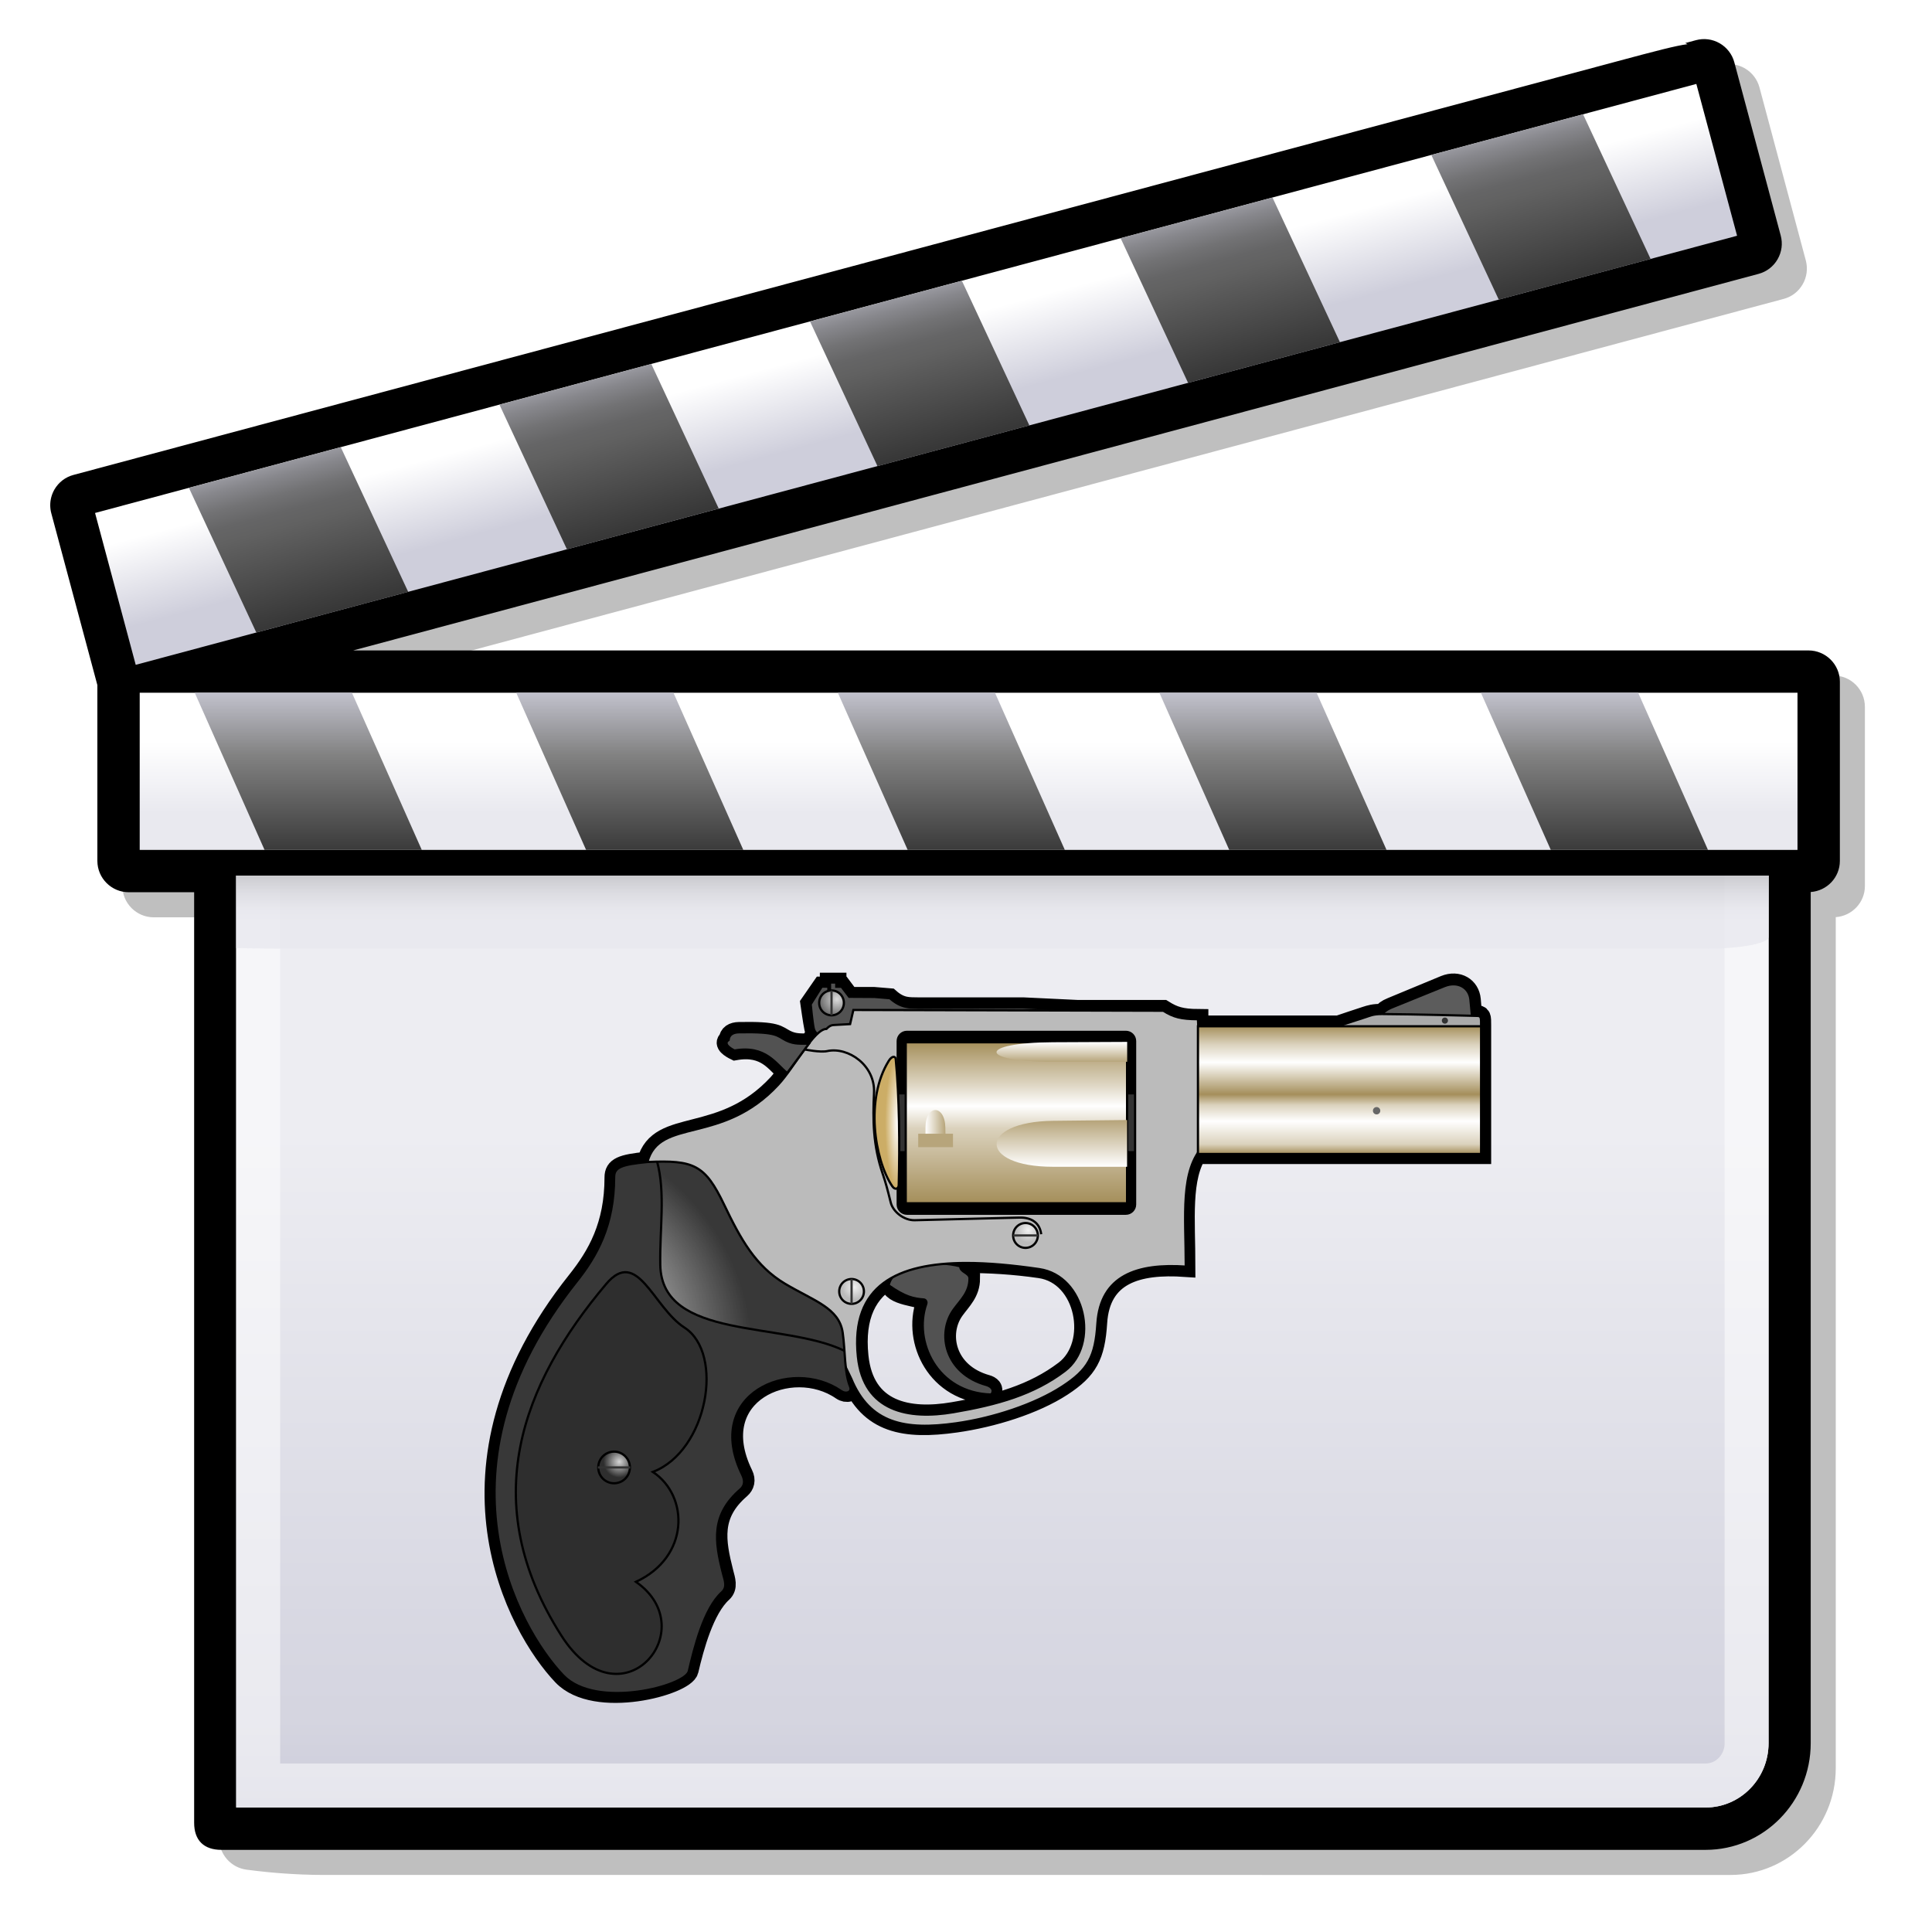 <?xml version="1.0" encoding="UTF-8" standalone="no"?>
<svg
   xmlns:a="http://ns.adobe.com/AdobeSVGViewerExtensions/3.0/"
   xmlns:dc="http://purl.org/dc/elements/1.1/"
   xmlns:cc="http://creativecommons.org/ns#"
   xmlns:rdf="http://www.w3.org/1999/02/22-rdf-syntax-ns#"
   xmlns:svg="http://www.w3.org/2000/svg"
   xmlns="http://www.w3.org/2000/svg"
   xmlns:xlink="http://www.w3.org/1999/xlink"
   version="1.1"
   width="45"
   height="45"
   id="svg548">
  <defs
     id="defs630">
    <linearGradient
       x1="22.669"
       y1="9.319"
       x2="23.184"
       y2="11.242"
       id="XMLID_11_"
       gradientUnits="userSpaceOnUse">
      <stop
         id="stop607"
         style="stop-color:#ffffff;stop-opacity:1"
         offset="0" />
      <stop
         id="stop608"
         style="stop-color:#cecedb;stop-opacity:1"
         offset="1" />
    </linearGradient>
    <linearGradient
       x1="22.367"
       y1="7.85"
       x2="24.236"
       y2="14.824"
       id="linearGradient2914"
       gradientUnits="userSpaceOnUse"
       gradientTransform="translate(-1.6,-1.6)">
      <stop
         id="stop614"
         style="stop-color:#cecedb;stop-opacity:1"
         offset="0" />
      <stop
         id="stop615"
         style="stop-color:#cbcbd7;stop-opacity:1"
         offset="0.005" />
      <stop
         id="stop616"
         style="stop-color:#a5a5ad;stop-opacity:1"
         offset="0.07" />
      <stop
         id="stop617"
         style="stop-color:#87878c;stop-opacity:1"
         offset="0.134" />
      <stop
         id="stop618"
         style="stop-color:#727274;stop-opacity:1"
         offset="0.194" />
      <stop
         id="stop619"
         style="stop-color:#656566;stop-opacity:1"
         offset="0.25" />
      <stop
         id="stop620"
         style="stop-color:#616161;stop-opacity:1"
         offset="0.298" />
      <stop
         id="stop621"
         style="stop-color:#000000;stop-opacity:1"
         offset="1" />
    </linearGradient>
    <linearGradient
       x1="311.22"
       y1="17.458"
       x2="311.22"
       y2="23.226"
       id="linearGradient2919"
       gradientUnits="userSpaceOnUse"
       gradientTransform="matrix(1,0,0.268,1,-294.31,-1.6)">
      <stop
         id="stop596"
         style="stop-color:#cecedb;stop-opacity:1"
         offset="0" />
      <stop
         id="stop597"
         style="stop-color:#828282;stop-opacity:1"
         offset="0.298" />
      <stop
         id="stop598"
         style="stop-color:#000000;stop-opacity:1"
         offset="1" />
    </linearGradient>
    <linearGradient
       x1="24.16"
       y1="18.868"
       x2="24.16"
       y2="20.534"
       id="linearGradient2922"
       gradientUnits="userSpaceOnUse"
       gradientTransform="translate(-1.6,-1.6)">
      <stop
         id="stop589"
         style="stop-color:#ffffff;stop-opacity:1"
         offset="0" />
      <stop
         id="stop590"
         style="stop-color:#e9e9ef;stop-opacity:1"
         offset="1" />
    </linearGradient>
    <linearGradient
       x1="24.947"
       y1="21.048"
       x2="24.947"
       y2="23.1"
       id="linearGradient2926"
       gradientUnits="userSpaceOnUse"
       gradientTransform="translate(-1.6,-1.6)">
      <stop
         id="stop576"
         style="stop-color:#616161;stop-opacity:1"
         offset="0" />
      <stop
         id="stop577"
         style="stop-color:#88888a;stop-opacity:1"
         offset="0.157" />
      <stop
         id="stop578"
         style="stop-color:#ababae;stop-opacity:1"
         offset="0.326" />
      <stop
         id="stop579"
         style="stop-color:#c6c6ca;stop-opacity:1"
         offset="0.496" />
      <stop
         id="stop580"
         style="stop-color:#d9d9df;stop-opacity:1"
         offset="0.666" />
      <stop
         id="stop581"
         style="stop-color:#e5e5eb;stop-opacity:1"
         offset="0.834" />
      <stop
         id="stop582"
         style="stop-color:#e9e9ef;stop-opacity:1"
         offset="1" />
    </linearGradient>
    <linearGradient
       x1="24.948"
       y1="49.257"
       x2="24.948"
       y2="21.948"
       id="linearGradient2930"
       gradientUnits="userSpaceOnUse"
       gradientTransform="translate(-1.6,-1.6)">
      <stop
         id="stop557"
         style="stop-color:#ffffff;stop-opacity:1"
         offset="0.006" />
      <stop
         id="stop558"
         style="stop-color:#f8f8fa;stop-opacity:1"
         offset="0.045" />
      <stop
         id="stop559"
         style="stop-color:#e4e4ec;stop-opacity:1"
         offset="0.103" />
      <stop
         id="stop560"
         style="stop-color:#c4c4d4;stop-opacity:1"
         offset="0.171" />
      <stop
         id="stop561"
         style="stop-color:#bdbdcf;stop-opacity:1"
         offset="0.185" />
      <stop
         id="stop562"
         style="stop-color:#bebed0;stop-opacity:1"
         offset="0.19" />
      <stop
         id="stop563"
         style="stop-color:#cacad8;stop-opacity:1"
         offset="0.275" />
      <stop
         id="stop564"
         style="stop-color:#cecedb;stop-opacity:1"
         offset="0.359" />
      <stop
         id="stop565"
         style="stop-color:#e9e9ef;stop-opacity:1"
         offset="0.786" />
    </linearGradient>
    <filter
       color-interpolation-filters="sRGB"
       id="filter3831">
      <feGaussianBlur
         id="feGaussianBlur3833"
         stdDeviation="0.419" />
    </filter>
    <linearGradient
       x1="24.948"
       y1="49.257"
       x2="24.948"
       y2="21.948"
       id="linearGradient2930-1"
       xlink:href="#XMLID_7_"
       gradientUnits="userSpaceOnUse" />
    <linearGradient
       x1="24.947"
       y1="21.048"
       x2="24.947"
       y2="23.1"
       id="linearGradient2926-6"
       xlink:href="#XMLID_8_"
       gradientUnits="userSpaceOnUse" />
    <linearGradient
       x1="24.16"
       y1="18.868"
       x2="24.16"
       y2="20.534"
       id="linearGradient2922-3"
       xlink:href="#XMLID_9_"
       gradientUnits="userSpaceOnUse" />
    <linearGradient
       x1="311.223"
       y1="17.458"
       x2="311.223"
       y2="23.226"
       id="linearGradient2919-7"
       xlink:href="#XMLID_10_"
       gradientUnits="userSpaceOnUse"
       gradientTransform="matrix(1,0,0.268,1,-292.705,0)" />
    <linearGradient
       x1="22.367"
       y1="7.85"
       x2="24.235"
       y2="14.824"
       id="linearGradient2914-9"
       xlink:href="#XMLID_12_"
       gradientUnits="userSpaceOnUse" />
    <linearGradient
       x1="22.367"
       y1="7.85"
       x2="24.235"
       y2="14.824"
       id="XMLID_12_"
       gradientUnits="userSpaceOnUse">
      <stop
         id="stop614-2"
         style="stop-color:#cecedb;stop-opacity:1"
         offset="0" />
      <stop
         id="stop615-3"
         style="stop-color:#cbcbd7;stop-opacity:1"
         offset="0.005" />
      <stop
         id="stop616-7"
         style="stop-color:#a5a5ad;stop-opacity:1"
         offset="0.07" />
      <stop
         id="stop617-5"
         style="stop-color:#87878c;stop-opacity:1"
         offset="0.134" />
      <stop
         id="stop618-9"
         style="stop-color:#727274;stop-opacity:1"
         offset="0.194" />
      <stop
         id="stop619-2"
         style="stop-color:#656566;stop-opacity:1"
         offset="0.25" />
      <stop
         id="stop620-2"
         style="stop-color:#616161;stop-opacity:1"
         offset="0.298" />
      <stop
         id="stop621-8"
         style="stop-color:#000000;stop-opacity:1"
         offset="1" />
      <a:midPointStop
         offset="0"
         style="stop-color:#CECEDB"
         id="midPointStop622" />
      <a:midPointStop
         offset="0.327"
         style="stop-color:#CECEDB"
         id="midPointStop623" />
      <a:midPointStop
         offset="0.298"
         style="stop-color:#616161"
         id="midPointStop624" />
      <a:midPointStop
         offset="0.5"
         style="stop-color:#616161"
         id="midPointStop625" />
      <a:midPointStop
         offset="1"
         style="stop-color:#000000"
         id="midPointStop626" />
    </linearGradient>
    <linearGradient
       x1="22.669"
       y1="9.319"
       x2="23.184"
       y2="11.242"
       id="XMLID_11_-9"
       gradientUnits="userSpaceOnUse">
      <stop
         id="stop607-2"
         style="stop-color:#ffffff;stop-opacity:1"
         offset="0" />
      <stop
         id="stop608-0"
         style="stop-color:#cecedb;stop-opacity:1"
         offset="1" />
      <a:midPointStop
         offset="0"
         style="stop-color:#FFFFFF"
         id="midPointStop609" />
      <a:midPointStop
         offset="0.5"
         style="stop-color:#FFFFFF"
         id="midPointStop610" />
      <a:midPointStop
         offset="1"
         style="stop-color:#CECEDB"
         id="midPointStop611" />
    </linearGradient>
    <linearGradient
       x1="311.223"
       y1="17.458"
       x2="311.223"
       y2="23.226"
       id="XMLID_10_"
       gradientUnits="userSpaceOnUse"
       gradientTransform="matrix(1,0,0.268,1,-292.705,0)">
      <stop
         id="stop596-1"
         style="stop-color:#cecedb;stop-opacity:1"
         offset="0" />
      <stop
         id="stop597-8"
         style="stop-color:#828282;stop-opacity:1"
         offset="0.298" />
      <stop
         id="stop598-7"
         style="stop-color:#000000;stop-opacity:1"
         offset="1" />
      <a:midPointStop
         offset="0"
         style="stop-color:#CECEDB"
         id="midPointStop599" />
      <a:midPointStop
         offset="0.5"
         style="stop-color:#CECEDB"
         id="midPointStop600" />
      <a:midPointStop
         offset="0.298"
         style="stop-color:#828282"
         id="midPointStop601" />
      <a:midPointStop
         offset="0.5"
         style="stop-color:#828282"
         id="midPointStop602" />
      <a:midPointStop
         offset="1"
         style="stop-color:#000000"
         id="midPointStop603" />
    </linearGradient>
    <linearGradient
       x1="24.16"
       y1="18.868"
       x2="24.16"
       y2="20.534"
       id="XMLID_9_"
       gradientUnits="userSpaceOnUse">
      <stop
         id="stop589-2"
         style="stop-color:#ffffff;stop-opacity:1"
         offset="0" />
      <stop
         id="stop590-6"
         style="stop-color:#e9e9ef;stop-opacity:1"
         offset="1" />
      <a:midPointStop
         offset="0"
         style="stop-color:#FFFFFF"
         id="midPointStop591" />
      <a:midPointStop
         offset="0.5"
         style="stop-color:#FFFFFF"
         id="midPointStop592" />
      <a:midPointStop
         offset="1"
         style="stop-color:#E9E9EF"
         id="midPointStop593" />
    </linearGradient>
    <linearGradient
       x1="24.947"
       y1="21.048"
       x2="24.947"
       y2="23.1"
       id="XMLID_8_"
       gradientUnits="userSpaceOnUse">
      <stop
         id="stop576-7"
         style="stop-color:#616161;stop-opacity:1"
         offset="0" />
      <stop
         id="stop577-0"
         style="stop-color:#88888a;stop-opacity:1"
         offset="0.157" />
      <stop
         id="stop578-9"
         style="stop-color:#ababae;stop-opacity:1"
         offset="0.326" />
      <stop
         id="stop579-3"
         style="stop-color:#c6c6ca;stop-opacity:1"
         offset="0.496" />
      <stop
         id="stop580-6"
         style="stop-color:#d9d9df;stop-opacity:1"
         offset="0.666" />
      <stop
         id="stop581-0"
         style="stop-color:#e5e5eb;stop-opacity:1"
         offset="0.834" />
      <stop
         id="stop582-6"
         style="stop-color:#e9e9ef;stop-opacity:1"
         offset="1" />
      <a:midPointStop
         offset="0"
         style="stop-color:#616161"
         id="midPointStop583" />
      <a:midPointStop
         offset="0.295"
         style="stop-color:#616161"
         id="midPointStop584" />
      <a:midPointStop
         offset="1"
         style="stop-color:#E9E9EF"
         id="midPointStop585" />
    </linearGradient>
    <linearGradient
       x1="24.948"
       y1="49.257"
       x2="24.948"
       y2="21.948"
       id="XMLID_7_"
       gradientUnits="userSpaceOnUse">
      <stop
         id="stop557-7"
         style="stop-color:#ffffff;stop-opacity:1"
         offset="0.006" />
      <stop
         id="stop558-5"
         style="stop-color:#f8f8fa;stop-opacity:1"
         offset="0.045" />
      <stop
         id="stop559-3"
         style="stop-color:#e4e4ec;stop-opacity:1"
         offset="0.103" />
      <stop
         id="stop560-5"
         style="stop-color:#c4c4d4;stop-opacity:1"
         offset="0.171" />
      <stop
         id="stop561-6"
         style="stop-color:#bdbdcf;stop-opacity:1"
         offset="0.185" />
      <stop
         id="stop562-2"
         style="stop-color:#bebed0;stop-opacity:1"
         offset="0.19" />
      <stop
         id="stop563-9"
         style="stop-color:#cacad8;stop-opacity:1"
         offset="0.275" />
      <stop
         id="stop564-1"
         style="stop-color:#cecedb;stop-opacity:1"
         offset="0.359" />
      <stop
         id="stop565-2"
         style="stop-color:#e9e9ef;stop-opacity:1"
         offset="0.786" />
      <a:midPointStop
         offset="0.006"
         style="stop-color:#FFFFFF"
         id="midPointStop566" />
      <a:midPointStop
         offset="0.625"
         style="stop-color:#FFFFFF"
         id="midPointStop567" />
      <a:midPointStop
         offset="0.185"
         style="stop-color:#BDBDCF"
         id="midPointStop568" />
      <a:midPointStop
         offset="0.295"
         style="stop-color:#BDBDCF"
         id="midPointStop569" />
      <a:midPointStop
         offset="0.359"
         style="stop-color:#CECEDB"
         id="midPointStop570" />
      <a:midPointStop
         offset="0.5"
         style="stop-color:#CECEDB"
         id="midPointStop571" />
      <a:midPointStop
         offset="0.786"
         style="stop-color:#E9E9EF"
         id="midPointStop572" />
    </linearGradient>
    <radialGradient
       cx="717.209"
       cy="562.544"
       r="22.17"
       fx="717.209"
       fy="562.544"
       id="radialGradient4168"
       xlink:href="#linearGradient3881"
       gradientUnits="userSpaceOnUse"
       gradientTransform="matrix(1.282,0,0,1.282,-627.054,151.55)" />
    <linearGradient
       x1="1329.196"
       y1="321.361"
       x2="1329.196"
       y2="92.525"
       id="linearGradient3953"
       xlink:href="#linearGradient3955"
       gradientUnits="userSpaceOnUse" />
    <radialGradient
       cx="239.013"
       cy="528.317"
       r="168.293"
       fx="239.013"
       fy="528.317"
       id="radialGradient3939"
       xlink:href="#linearGradient3881"
       gradientUnits="userSpaceOnUse"
       gradientTransform="matrix(1.26,-0.953,1.198,1.585,-698.417,-13.95)" />
    <linearGradient
       x1="805.614"
       y1="409.693"
       x2="805.614"
       y2="121.186"
       id="linearGradient3925"
       xlink:href="#linearGradient3919"
       gradientUnits="userSpaceOnUse" />
    <radialGradient
       cx="714.97"
       cy="561.077"
       r="22.17"
       fx="714.97"
       fy="561.077"
       id="radialGradient3903"
       xlink:href="#linearGradient3881"
       gradientUnits="userSpaceOnUse" />
    <radialGradient
       cx="714.97"
       cy="563.143"
       r="22.17"
       fx="714.97"
       fy="563.143"
       id="radialGradient3895"
       xlink:href="#linearGradient3881"
       gradientUnits="userSpaceOnUse" />
    <radialGradient
       cx="720.132"
       cy="565.088"
       r="22.17"
       fx="720.132"
       fy="565.088"
       id="radialGradient3887"
       xlink:href="#linearGradient3881"
       gradientUnits="userSpaceOnUse"
       gradientTransform="matrix(1.715,0,0,1.715,-515.227,-405.017)" />
    <linearGradient
       x1="876.594"
       y1="274.125"
       x2="841.062"
       y2="274.125"
       id="linearGradient3879"
       xlink:href="#linearGradient3857"
       gradientUnits="userSpaceOnUse" />
    <linearGradient
       x1="1069.358"
       y1="156.166"
       x2="1069.358"
       y2="121.133"
       id="linearGradient3871"
       xlink:href="#linearGradient3857"
       gradientUnits="userSpaceOnUse" />
    <linearGradient
       x1="1069.382"
       y1="261.966"
       x2="1069.382"
       y2="344.24"
       id="linearGradient3863"
       xlink:href="#linearGradient3857"
       gradientUnits="userSpaceOnUse" />
    <radialGradient
       cx="791.281"
       cy="265.44"
       r="22.632"
       fx="791.281"
       fy="265.44"
       id="radialGradient3855"
       xlink:href="#linearGradient3849"
       gradientUnits="userSpaceOnUse"
       gradientTransform="matrix(1,0,0,5.242,0,-1126.11)" />
    <linearGradient
       id="linearGradient3849">
      <stop
         id="stop3851"
         style="stop-color:#ffffff;stop-opacity:1"
         offset="0" />
      <stop
         id="stop3853"
         style="stop-color:#ccad66;stop-opacity:1"
         offset="1" />
    </linearGradient>
    <linearGradient
       id="linearGradient3857">
      <stop
         id="stop3859"
         style="stop-color:#b7a57b;stop-opacity:1"
         offset="0" />
      <stop
         id="stop3861"
         style="stop-color:#ffffff;stop-opacity:1"
         offset="1" />
    </linearGradient>
    <linearGradient
       id="linearGradient3881">
      <stop
         id="stop3883"
         style="stop-color:#ffffff;stop-opacity:0.8"
         offset="0" />
      <stop
         id="stop3885"
         style="stop-color:#ffffff;stop-opacity:0"
         offset="1" />
    </linearGradient>
    <linearGradient
       id="linearGradient3919">
      <stop
         id="stop3921"
         style="stop-color:#a58f5b;stop-opacity:0.996"
         offset="0" />
      <stop
         id="stop3931"
         style="stop-color:#dbd2bd;stop-opacity:1"
         offset="0.467" />
      <stop
         id="stop3927"
         style="stop-color:#ffffff;stop-opacity:1"
         offset="0.603" />
      <stop
         id="stop3929"
         style="stop-color:#dbd2bd;stop-opacity:1"
         offset="0.75" />
      <stop
         id="stop3923"
         style="stop-color:#a58f5b;stop-opacity:1"
         offset="1" />
    </linearGradient>
    <linearGradient
       id="linearGradient3955">
      <stop
         id="stop3957"
         style="stop-color:#a58f5b;stop-opacity:0.996"
         offset="0" />
      <stop
         id="stop3975"
         style="stop-color:#dbd2bd;stop-opacity:1"
         offset="0.077" />
      <stop
         id="stop3973"
         style="stop-color:#ffffff;stop-opacity:1"
         offset="0.257" />
      <stop
         id="stop3981"
         style="stop-color:#dbd2bd;stop-opacity:1"
         offset="0.383" />
      <stop
         id="stop3959"
         style="stop-color:#a58f5b;stop-opacity:0.996"
         offset="0.467" />
      <stop
         id="stop3961"
         style="stop-color:#ffffff;stop-opacity:1"
         offset="0.717" />
      <stop
         id="stop3963"
         style="stop-color:#dbd2bd;stop-opacity:1"
         offset="0.858" />
      <stop
         id="stop3965"
         style="stop-color:#a58f5b;stop-opacity:1"
         offset="1" />
    </linearGradient>
    <linearGradient
       x1="24.948"
       y1="49.257"
       x2="24.948"
       y2="21.948"
       id="linearGradient5160"
       xlink:href="#XMLID_7_"
       gradientUnits="userSpaceOnUse" />
    <linearGradient
       x1="24.947"
       y1="21.048"
       x2="24.947"
       y2="23.1"
       id="linearGradient5162"
       xlink:href="#XMLID_8_"
       gradientUnits="userSpaceOnUse" />
    <linearGradient
       x1="24.16"
       y1="18.868"
       x2="24.16"
       y2="20.534"
       id="linearGradient5164"
       xlink:href="#XMLID_9_"
       gradientUnits="userSpaceOnUse" />
    <linearGradient
       x1="311.223"
       y1="17.458"
       x2="311.223"
       y2="23.226"
       id="linearGradient5166"
       xlink:href="#XMLID_10_"
       gradientUnits="userSpaceOnUse"
       gradientTransform="matrix(1,0,0.268,1,-292.705,0)" />
    <linearGradient
       x1="22.669"
       y1="9.319"
       x2="23.184"
       y2="11.242"
       id="linearGradient5168"
       xlink:href="#XMLID_11_-9"
       gradientUnits="userSpaceOnUse" />
    <linearGradient
       x1="22.367"
       y1="7.85"
       x2="24.235"
       y2="14.824"
       id="linearGradient5170"
       xlink:href="#XMLID_12_"
       gradientUnits="userSpaceOnUse" />
    <linearGradient
       x1="24.948"
       y1="49.257"
       x2="24.948"
       y2="21.948"
       id="linearGradient5172"
       xlink:href="#XMLID_7_"
       gradientUnits="userSpaceOnUse" />
    <linearGradient
       x1="24.947"
       y1="21.048"
       x2="24.947"
       y2="23.1"
       id="linearGradient5174"
       xlink:href="#XMLID_8_"
       gradientUnits="userSpaceOnUse" />
    <linearGradient
       x1="24.16"
       y1="18.868"
       x2="24.16"
       y2="20.534"
       id="linearGradient5176"
       xlink:href="#XMLID_9_"
       gradientUnits="userSpaceOnUse" />
    <linearGradient
       x1="311.223"
       y1="17.458"
       x2="311.223"
       y2="23.226"
       id="linearGradient5178"
       xlink:href="#XMLID_10_"
       gradientUnits="userSpaceOnUse"
       gradientTransform="matrix(1,0,0.268,1,-292.705,0)" />
    <linearGradient
       x1="22.669"
       y1="9.319"
       x2="23.184"
       y2="11.242"
       id="linearGradient5180"
       xlink:href="#XMLID_11_-9"
       gradientUnits="userSpaceOnUse" />
    <linearGradient
       x1="22.367"
       y1="7.85"
       x2="24.235"
       y2="14.824"
       id="linearGradient5182"
       xlink:href="#XMLID_12_"
       gradientUnits="userSpaceOnUse" />
  </defs>
  <path
     d="M 42.707,15.733 H 8.81 L 41.545,6.962 c 0.188,-0.05 0.346,-0.171 0.443,-0.341 0.097,-0.168 0.123,-0.365 0.073,-0.554 l -1.08,-4.032 c -0.049,-0.185 -0.173,-0.347 -0.341,-0.444 -0.169,-0.097 -0.365,-0.123 -0.554,-0.072 l -0.248,0.066 0.052,0.026 c -0.271,0.035 -0.743,0.159 -1.664,0.406 l -35.932,9.629 c -0.188,0.05 -0.345,0.171 -0.443,0.339 -0.065,0.114 -0.098,0.239 -0.098,0.365 0,0.063 0.008,0.127 0.025,0.19 l 1.073,4.003 v 4.093 c 0,0.403 0.328,0.73 0.73,0.73 h 1.524 v 21.457 c 0,0.366 0.273,0.677 0.636,0.725 l 0.219,0.027 c 0.238,0.029 0.863,0.096 1.593,0.096 H 40.31 c 1.351,0 2.448,-1.115 2.448,-2.484 v -19.825 c 0.378,-0.027 0.679,-0.34 0.679,-0.725 v -4.173 c 0,-0.403 -0.327,-0.73 -0.73,-0.73 z"
     id="path552"
     style="opacity:0.5;filter:url(#filter3831)" />
  <path
     d="m 42.123,15.15 h -0.256 H 8.226 L 40.961,6.379 c 0.188,-0.051 0.346,-0.172 0.443,-0.341 0.097,-0.169 0.123,-0.365 0.072,-0.554 l -1.08,-4.032 c -0.049,-0.186 -0.174,-0.348 -0.341,-0.444 -0.169,-0.097 -0.365,-0.123 -0.554,-0.072 l -0.248,0.067 0.052,0.026 c -0.271,0.034 -0.743,0.159 -1.664,0.406 L 1.711,11.062 c -0.188,0.05 -0.345,0.171 -0.443,0.339 -0.065,0.114 -0.098,0.239 -0.098,0.365 0,0.063 0.008,0.128 0.025,0.19 l 1.073,4.002 v 4.094 c 0,0.402 0.328,0.73 0.73,0.73 h 1.524 v 21.674 c 0,0.411 0.228,0.631 0.636,0.631 l 34.569,0 c 1.351,0 2.448,-1.114 2.448,-2.484 v -19.826 c 0.378,-0.027 0.679,-0.339 0.679,-0.725 v -4.173 c 0,-0.402 -0.329,-0.729 -0.731,-0.729 z"
     id="path553" />
  <path
     d="M 5.502,42.1 H 39.726 c 0.81,0 1.467,-0.671 1.467,-1.498 v -21.47 c 0,-0.828 -0.657,-1.499 -1.467,-1.499 H 6.969 c -0.81,0 -1.467,0.671 -1.467,1.499 V 42.1 z"
     id="path555"
     style="fill:#ffffff" />
  <path
     d="M 5.502,42.1 H 39.726 c 0.81,0 1.467,-0.671 1.467,-1.498 v -21.47 c 0,-0.828 -0.657,-1.499 -1.467,-1.499 H 6.969 c -0.81,0 -1.467,0.671 -1.467,1.499 V 42.1 z"
     id="path573"
     style="opacity:0.8;fill:url(#linearGradient2930)" />
  <path
     d="M 39.726,17.633 H 6.969 c -0.81,0 -1.467,0.671 -1.467,1.499 V 42.1 H 39.726 c 0.81,0 1.467,-0.671 1.467,-1.498 v -21.47 c 0,-0.828 -0.657,-1.499 -1.467,-1.499 z m 0.444,22.969 c 0,0.262 -0.199,0.474 -0.443,0.474 H 6.526 V 19.132 c 0,-0.261 0.199,-0.475 0.443,-0.475 H 39.726 c 0.244,0 0.443,0.213 0.443,0.475 v 21.47 h 0.001 z"
     id="path574"
     style="opacity:0.5;fill:#ffffff" />
  <path
     d="m 5.502,22.082 c 0,0 0.657,0.016 1.467,0.016 H 39.726 c 0.81,0 1.467,-0.123 1.467,-0.274 v -3.917 c 0,-0.15 -0.657,-0.273 -1.467,-0.273 H 6.969 c -0.81,0 -1.467,0.123 -1.467,0.273 v 4.175 z"
     id="path586"
     style="opacity:0.8;fill:url(#linearGradient2926)" />
  <path
     d="M 41.867,15.539 H 2.997 c -0.188,0 -0.341,0.153 -0.341,0.341 v 4.173 c 0,0.188 0.153,0.341 0.341,0.341 H 42.122 c 0.189,0 0.342,-0.153 0.342,-0.341 V 15.88 c 0,-0.188 -0.152,-0.341 -0.342,-0.341 h -0.255 z"
     id="path587" />
  <rect
     width="38.613"
     height="3.661"
     x="3.254"
     y="16.135"
     id="rect594"
     style="fill:url(#linearGradient2922)" />
  <path
     d="m 6.162,19.796 h 3.662 l -1.627,-3.661 h -3.661 l 1.626,3.661 M 23.175,16.135 h -3.66 l 1.626,3.661 h 3.661 l -1.627,-3.661 m -7.489,0 h -3.662 l 1.627,3.661 h 3.662 l -1.627,-3.661 m 22.47,0 h -3.663 l 1.628,3.661 h 3.661 l -1.626,-3.661 m -7.49,0 h -3.662 l 1.627,3.661 h 3.664 l -1.629,-3.661 z"
     id="path604"
     style="fill:url(#linearGradient2919)" />
  <path
     d="m 39.603,1.311 -0.248,0.067 h 0.001 L 1.811,11.438 c -0.088,0.023 -0.162,0.081 -0.208,0.159 -0.046,0.078 -0.058,0.171 -0.034,0.258 l 1.081,4.033 c 0.049,0.182 0.236,0.29 0.418,0.241 L 40.861,6.003 c 0.182,-0.049 0.29,-0.236 0.24,-0.418 l -1.079,-4.032 c -0.023,-0.087 -0.081,-0.162 -0.159,-0.208 -0.079,-0.045 -0.172,-0.057 -0.26,-0.034 z"
     id="path605" />
  <polygon
     points="42.06,7.091 41.111,3.555 3.814,13.548 4.761,17.085 "
     transform="translate(-1.6,-1.6)"
     id="polygon612"
     style="fill:url(#XMLID_11_)" />
  <path
     d="m 5.97,14.733 3.538,-0.947 -1.571,-3.371 -3.537,0.948 1.57,3.37 m 16.434,-8.194 -3.537,0.948 1.571,3.37 3.538,-0.948 -1.572,-3.37 m -7.234,1.938 -3.537,0.948 1.572,3.37 3.536,-0.949 -1.571,-3.369 m 21.703,-5.815 -3.535,0.947 1.571,3.37 3.537,-0.947 -1.573,-3.37 m -7.234,1.939 -3.538,0.946 1.572,3.371 3.537,-0.948 -1.571,-3.369 z"
     id="path627"
     style="fill:url(#linearGradient2914)" />
  <g
     transform="matrix(0.013,0,0,0.013,10.623,22.701)"
     style="stroke:#000000;stroke-width:4"
     id="g5126">
    <path
       d="m 669.756,14.56 0,6.973 -13.946,0 -20.918,30.215 c 0,0 4.606,32.871 6.973,44.161 1.019,4.859 2.585,7.731 4.649,9.297 -4.617,4.292 -8.899,12.152 -13.945,18.594 -13.058,-1.053 -25.643,1.204 -41.837,-6.973 -15.978,-8.069 -14.513,-15.272 -83.673,-13.945 -10.981,0.208 -17.689,4.346 -18.594,13.945 -10.226,6.575 4.227,15.002 11.621,18.594 56.16,-9.825 73.011,24.021 92.97,39.512 -5.38,7.2 -11.082,15.319 -16.27,20.918 -101.186,109.212 -213.105,58.678 -234.749,139.455 -45.731,4.554 -58.106,10.019 -58.106,27.891 0,86.555 -30.785,139.952 -67.403,185.94 -266.681,334.919 -106.107,622.12 -25.567,706.572 58.687,61.538 219.217,17.405 225.452,-9.297 9.732,-41.674 28.114,-110.263 60.431,-139.455 10.478,-9.466 5.236,-23.385 2.324,-34.864 -14.746,-58.137 -22.999,-105.083 30.215,-151.076 7.38,-6.378 9.685,-15.271 4.649,-25.567 -71.041,-145.234 86.639,-213.134 176.643,-151.076 9.225,6.361 20.357,2.959 16.27,-6.973 -1.446,-4.418 0,-9.297 0,-13.946 33.285,80.833 96.624,91.918 188.264,79.025 65.789,-9.257 141.038,-32.685 190.589,-65.079 45.929,-30.027 58.968,-54.386 62.755,-113.888 5.508,-86.567 71.826,-105.849 158.049,-99.943 0,-84.651 -8.889,-160.74 23.242,-206.858 l 0,4.649 506.687,0 0,-230.101 c 0.02,-16.208 0.089,-18.594 -9.297,-18.594 0,0 -6.593,0.01 -6.973,0 l -2.324,-27.891 c -2.07,-22.307 -22.786,-35.167 -46.485,-25.567 l -95.294,39.512 c -9.14,3.703 -13.302,7.218 -16.27,11.621 -16.163,-0.071 -21.525,1.907 -30.215,4.649 -17.565,5.542 -33.977,11.371 -48.809,16.27 l -251.019,0 0,-11.621 c -30.742,-0.231 -44.355,-4.755 -62.755,-16.27 l -153.401,0 -97.619,-4.649 -188.264,0 c -15.611,-0.416 -30.823,1.692 -51.134,-16.27 l -27.891,-2.324 -44.161,0 -13.945,-18.594 -9.297,0 0,-6.973 z M 913.803,516.598 c 40.587,-0.082 85.896,2.486 132.482,9.297 83.087,12.147 105.835,136.81 44.161,183.616 -55.917,42.436 -121.364,60.976 -199.886,74.376 -79.921,13.639 -159.436,-1.128 -169.67,-99.943 -7.54,-72.804 15.897,-117.155 60.431,-141.779 -14.627,30.656 36.109,32.295 55.782,39.512 3.691,0.275 5.876,3.482 4.649,6.973 -23.557,67.002 18.838,160.147 116.213,162.698 7.115,-9.782 -1.079,-14.629 -6.973,-16.27 -74.602,-20.769 -88.893,-92.498 -58.106,-134.807 12.623,-17.346 27.891,-30.864 27.891,-55.782 -7.749,-5.638 -6.973,-27.891 -6.973,-27.891 z"
       id="path5285"
       style="stroke-width:36" />
    <rect
       width="474.338"
       height="101.562"
       x="775.662"
       y="214.658"
       id="rect3064"
       style="fill:#333333;stroke:none" />
    <path
       d="M 1162.632,65.585 1015.281,58.872 828.337,59.216 C 812.726,58.798 797.608,60.222 777.297,42.26 L 749.583,39.936 704.31,39.678 690.625,21.69 l -9.468,0 0,-7.574 -11.189,0 0,14.115 -2.926,0 0,-6.713 -11.878,0 -19.821,31.659 c 0,0 3.006,31.544 5.373,42.834 2.038,9.718 9.275,11.122 9.275,11.122 z"
       id="path3041"
       style="fill:#525252" />
    <path
       d="m 774.974,556.7 c 30.193,21.232 45.357,23.98 62.917,25.305 3.69,0.278 5.789,4.341 4.562,7.832 -23.556,67.001 19.079,159.95 116.453,162.5 7.114,-9.782 -2.942,-15.458 -8.836,-17.098 -74.601,-20.769 -89.07,-93.095 -58.284,-135.403 12.622,-17.346 28.13,-30.612 28.13,-55.53 0,-10.379 -17.197,-11.037 -16.525,-21.69 -43.218,-11.321 -119.984,-6.99 -128.416,34.084 z"
       id="path2995"
       style="fill:#525252" />
    <path
       d="m 711.812,63.312 -5.844,25.312 -27.75,1.562 c -4.352,0.246 -8.015,0.278 -14.625,7.062 -22.069,0 -56.589,67.69 -86.438,99.906 -101.185,109.211 -212.731,57.755 -234.375,138.531 L 670,645 l 37.844,78.688 c 33.285,80.832 96.298,93.144 187.938,80.25 65.789,-9.257 141.013,-33.731 190.563,-66.125 45.928,-30.027 58.932,-53.123 62.719,-112.625 5.508,-86.566 72.09,-107.937 158.312,-102.031 0,-92.011 -10.571,-172.916 32.531,-217.375 L 1329.188,79.875 c -30.742,-0.23 -43.632,-3.673 -62.031,-15.188 z m 96,39.219 392.219,0 c 9.155,0 16.531,7.376 16.531,16.531 l 0,292.781 c 0,9.155 -7.376,16.5 -16.531,16.5 l -392.219,0 c -9.155,0 -16.531,-7.345 -16.531,-16.5 l 0,-292.781 c 0,-9.155 7.376,-16.531 16.531,-16.531 z m 105.25,414.094 c 40.587,-0.081 85.289,4.189 131.875,11 83.086,12.147 107.611,135.414 45.938,182.219 -55.916,42.435 -121.166,60.694 -199.688,74.094 -79.92,13.639 -161.016,-0.655 -171.25,-99.469 C 706.668,556.347 791.303,516.869 913.062,516.625 z"
       id="path2987"
       style="fill:#bbbbbb" />
    <rect
       width="396.61"
       height="288.506"
       x="805.614"
       y="121.186"
       id="rect2989"
       style="fill:url(#linearGradient3925)" />
    <path
       d="m 787.712,151.31 c 6.509,69.465 7.296,152.545 5.366,225.747 -0.172,6.507 -6.434,9.937 -11.907,1.65 -31.922,-48.336 -48.307,-156.185 -5.912,-224.256 5.963,-9.575 11.96,-8.404 12.453,-3.14 z"
       id="path2991"
       style="fill:url(#radialGradient3855)" />
    <path
       d="m 625.556,134.269 c 0,0 26.969,5.402 39.248,2.754 37.77,-8.144 86.344,25.493 84.004,74.709 -2.318,48.762 -1.833,94.094 15.493,144.942 5.743,16.855 8.534,27.77 14.46,51.642 4.173,16.811 23.903,32.185 43.032,31.703 l 187.52,-4.726 c 22.141,-0.558 36.686,9.951 39.019,29.83"
       id="path2993"
       style="fill:none" />
    <path
       d="m 342.767,335.683 c 83.441,-3.76 103.21,4.947 137.546,76.623 29.771,62.148 56.324,110.018 108.868,141.393 51.305,30.635 97.039,43.192 103.508,87.689 4.684,32.222 2.78,71.328 13.202,96.652 4.088,9.932 -6.848,14.326 -16.073,7.966 -90.003,-62.057 -248.048,5.22 -177.007,150.452 5.036,10.296 4.167,19.251 -3.213,25.629 -53.214,45.993 -46.04,93.193 -31.294,151.329 2.911,11.479 8.422,23.774 -2.056,33.239 -32.316,29.192 -49.501,99.677 -59.233,141.35 -6.235,26.702 -166.486,68.984 -225.173,7.446 -80.539,-84.451 -242.695,-370.553 23.983,-705.47 36.618,-45.988 67.351,-100.664 67.351,-187.217 0,-17.872 13.859,-22.528 59.59,-27.081 z"
       id="path2997"
       style="fill:#383838" />
    <path
       d="m 593.194,176.271 c -19.958,-15.491 -38.174,-50.106 -94.333,-40.281 -7.394,-3.592 -20.857,-12.218 -10.631,-18.793 0.905,-9.599 7.913,-13.703 18.894,-13.914 69.16,-1.326 67.842,6.332 83.82,14.401 16.193,8.177 28.096,5.203 41.154,6.256 z"
       id="path2999"
       style="fill:#525252" />
    <path
       d="m 1820.541,78.496 -3.099,-33.395 c -2.07,-22.307 -23.123,-34.044 -46.822,-24.444 l -94.333,38.215 c -21.937,8.887 -22.322,24.58 -19.28,24.1 z"
       id="path3005"
       style="fill:#5c5c5c" />
    <path
       d="m 1836.53,94.36 c 0,-19.545 0.514,-20.479 -9.502,-20.479 0,0 -112.739,-3.022 -168.153,-3.266 -16.163,-0.071 -21.443,3.101 -30.133,5.843 -25.093,7.917 -70.165,22.884 -70.165,22.884 z"
       id="path3003"
       style="fill:#aaaaaa" />
    <rect
       width="507.334"
       height="228.836"
       x="1329.196"
       y="92.525"
       id="rect3001"
       style="fill:url(#linearGradient3953)" />
    <path
       d="m 1202.219,260.506 -132.837,1.46 c -134.049,1.474 -135.056,82.273 0,82.273 l 132.837,0 z"
       id="path3043"
       style="fill:url(#linearGradient3863);stroke:none" />
    <path
       d="m 732.258,570.717 a 22.108,22.108 0 1 1 -44.215,0 22.108,22.108 0 1 1 44.215,0 z"
       transform="translate(-1.549,-3.099)"
       id="path3045"
       style="fill:url(#radialGradient3895)" />
    <path
       d="m 732.258,570.717 a 22.108,22.108 0 1 1 -44.215,0 22.108,22.108 0 1 1 44.215,0 z"
       transform="translate(310.057,-103.397)"
       id="path3049"
       style="fill:url(#radialGradient3903)" />
    <path
       d="m 858.594,242.625 c -8.806,-0.039 -17.531,10.415 -17.531,31.5 l 0,18.875 35.844,0 -0.312,-18.875 c -0.318,-20.928 -9.194,-31.461 -18,-31.5 z"
       id="path3057"
       style="fill:url(#linearGradient3879);stroke:none" />
    <rect
       width="62.315"
       height="24.1"
       x="827.993"
       y="285.064"
       id="rect3051"
       style="fill:#b7a57b;stroke:none" />
    <path
       d="m 1202.395,120.511 -133.036,0.622 c -134.25,0.628 -135.258,35.033 0,35.033 l 133.036,0 z"
       id="path3053"
       style="fill:url(#linearGradient3871);stroke:none" />
    <path
       d="m 1769.597,84.764 a 4.8,4.8 0 1 1 -9.6,0 4.8,4.8 0 1 1 9.6,0 z"
       transform="matrix(1.142,0,0,1.142,-243.728,-14.414)"
       id="path3836"
       style="fill:#333333;stroke:none" />
    <path
       d="m 1657.356,245.651 a 6.573,6.573 0 1 1 -13.146,0 6.573,6.573 0 1 1 13.146,0 z"
       transform="translate(-1.49,-1.805)"
       id="path3838"
       style="fill:#666666;stroke:none" />
    <path
       d="m 732.258,570.717 a 22.108,22.108 0 1 1 -44.215,0 22.108,22.108 0 1 1 44.215,0 z"
       transform="translate(-37.464,-520.093)"
       id="path3840"
       style="fill:url(#radialGradient3887)" />
    <path
       d="M 695.797,673.963 C 586.438,620.791 368.413,655.59 365.852,520.226 c -1.225,-64.78 9.572,-128.34 -5.642,-185.146"
       id="path3842"
       style="fill:url(#radialGradient3939)" />
    <path
       d="M 268.931,554.25 C 117.848,733.215 35.862,945.128 188.665,1184.322 c 105.953,165.856 256.674,-10.585 133.581,-96.398 95.944,-44.43 95.694,-153.4 30.297,-196.928 98.226,-37.501 128.606,-212.284 56.639,-258.599 -56.111,-36.111 -84.118,-144.639 -140.25,-78.147 z"
       id="path3844"
       style="fill:#2e2e2e" />
    <path
       d="m 311.405,882.979 a 28.333,28.333 0 1 1 -56.666,0 28.333,28.333 0 1 1 56.666,0 z"
       id="path3846"
       style="fill:url(#radialGradient4168)" />
    <path
       d="m 672.687,28.516 0,44.215"
       id="path3983"
       style="stroke:#333333;stroke-width:4" />
    <path
       d="m 708.601,589.726 0,-44.215"
       id="path3985"
       style="stroke:#333333;stroke-width:4" />
    <path
       d="m 998.1,467.32 44.215,0"
       id="path3987"
       style="stroke:#333333;stroke-width:4" />
    <path
       d="m 254.098,882.979 57.948,0"
       id="path3989"
       style="stroke:#333333;stroke-width:4" />
  </g>
</svg>
